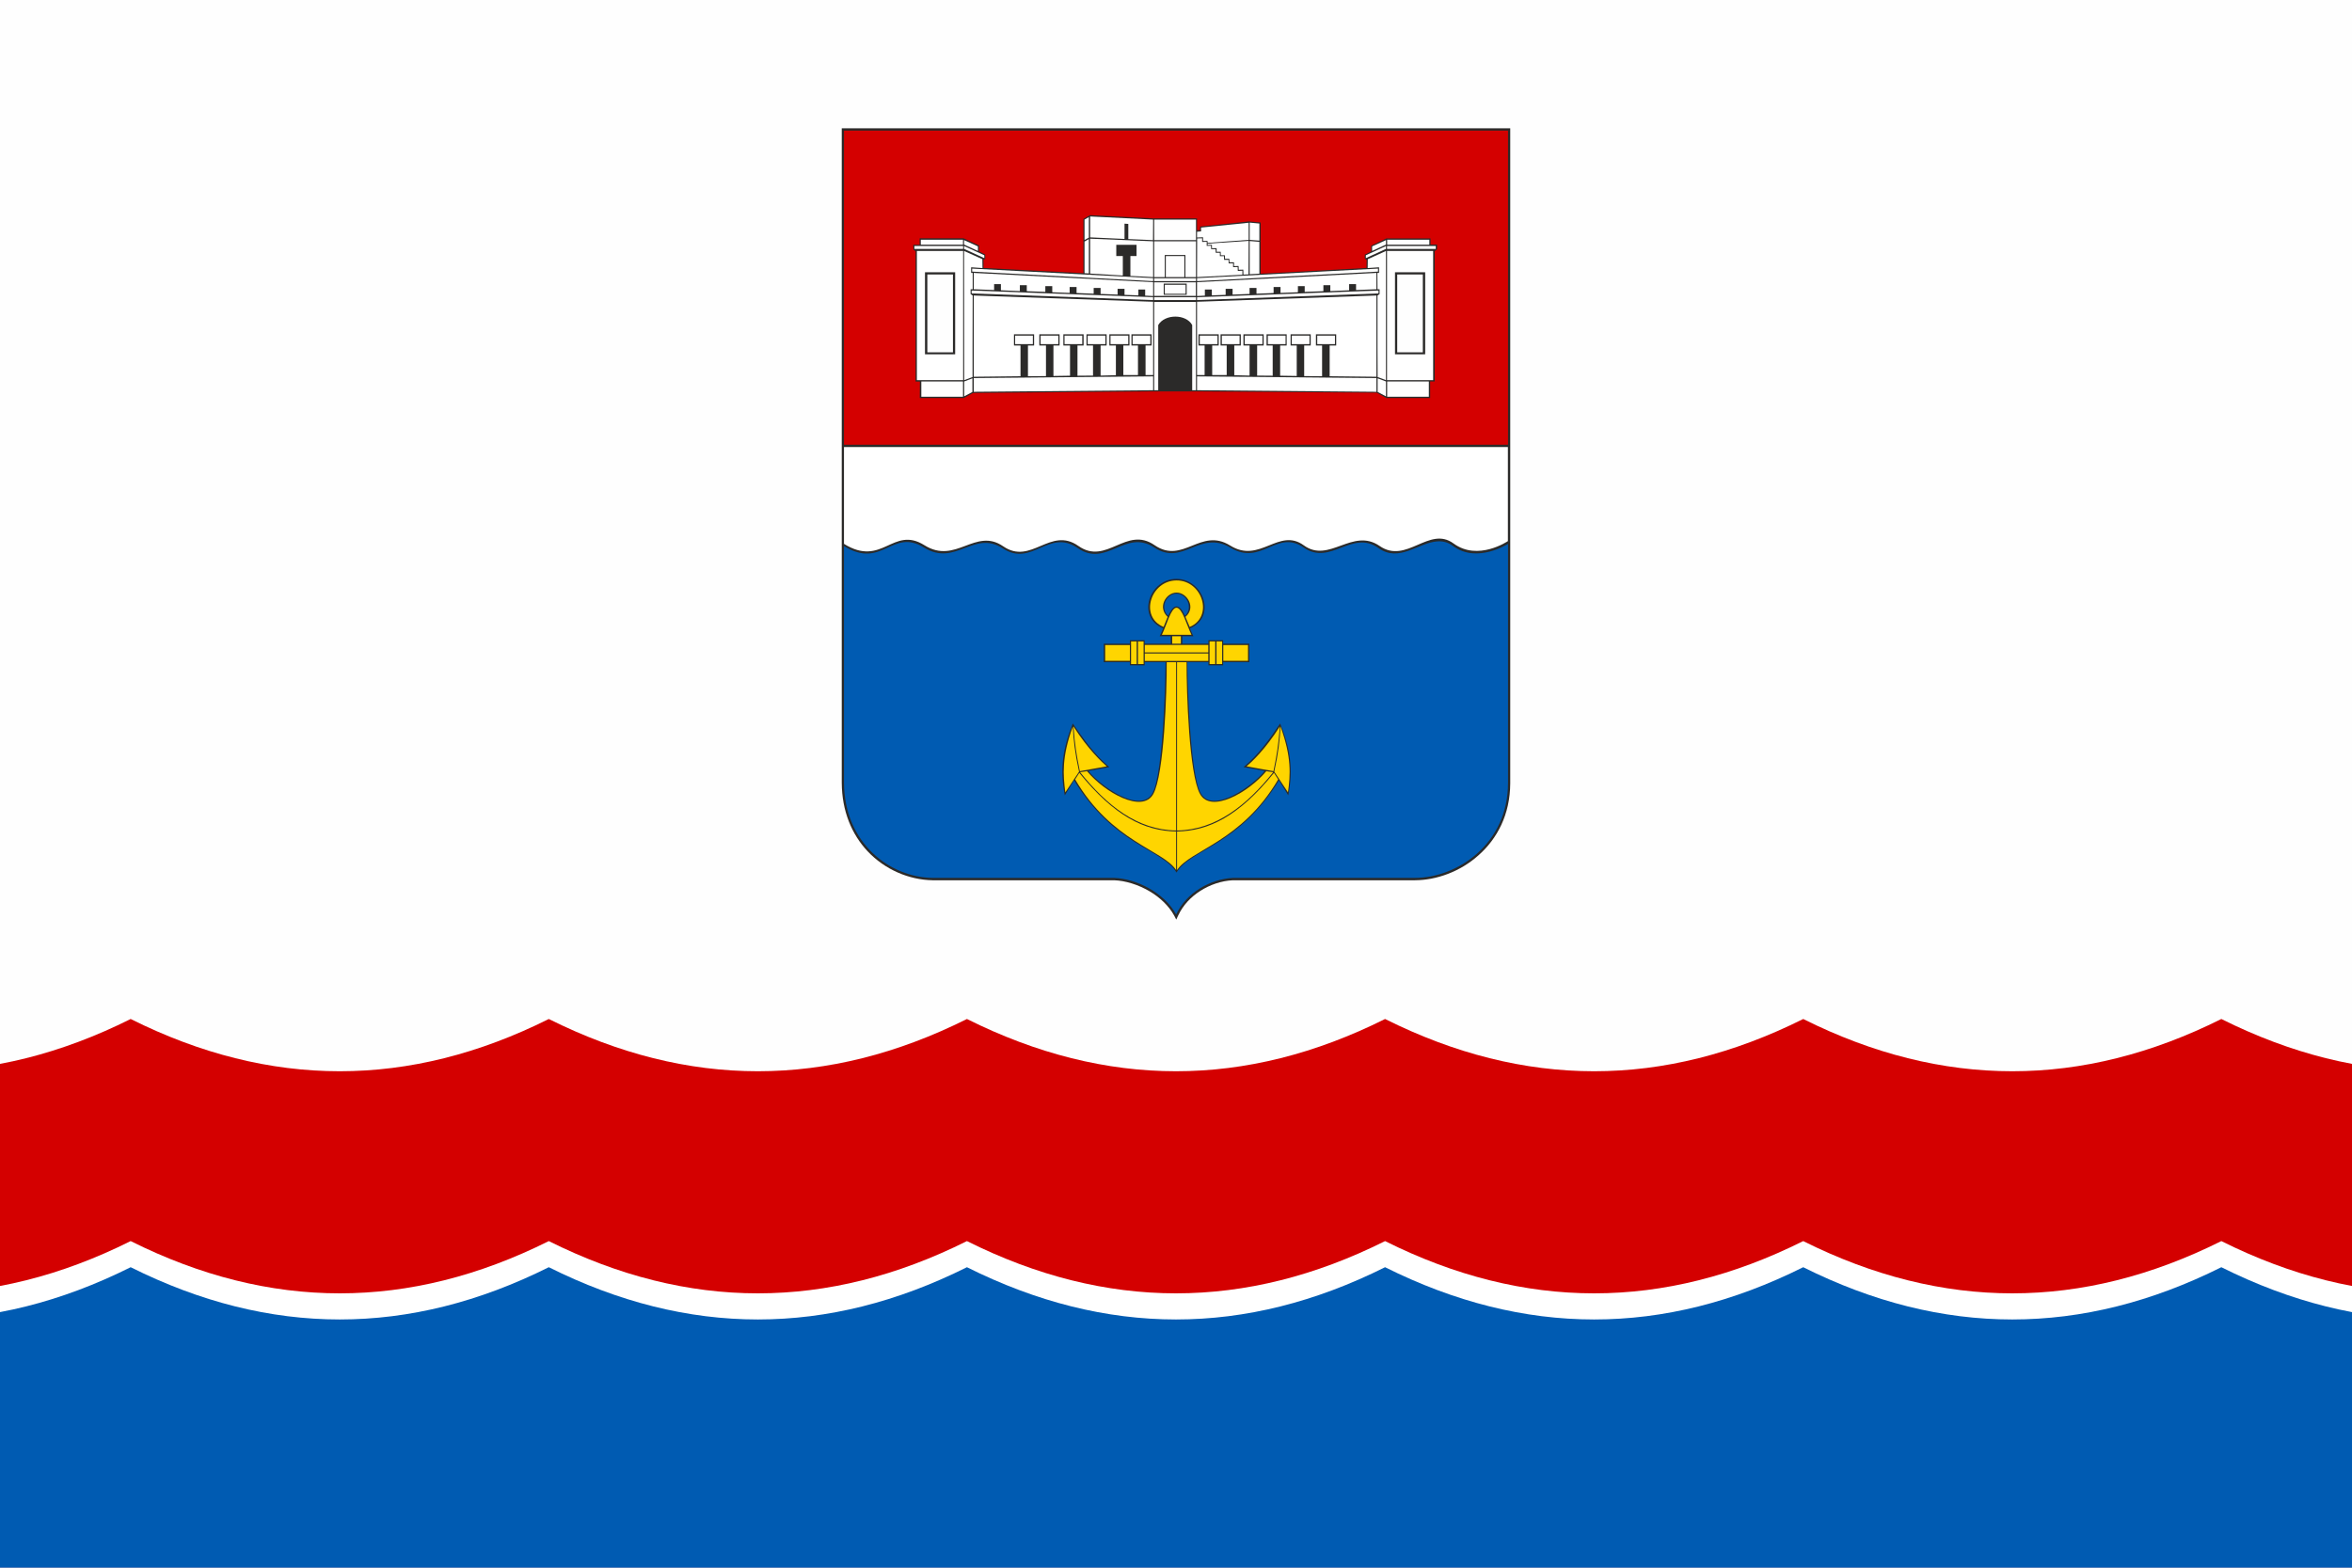 <?xml version="1.0" encoding="UTF-8"?>
<svg xmlns="http://www.w3.org/2000/svg" width="1500" height="1000" version="1.1" style="fill-rule:evenodd" viewBox="0 0 18000 12000">
<defs>
<style type="text/css">
<![CDATA[
.fil6 {fill:none}
.fil0 {fill:#FEFEFE}
.fil1 {fill:#2B2A29}
.fil4 {fill:#005BB2}
.fil2 {fill:#D40000}
.fil5 {fill:#FFD500}
.fil3 {fill:white}
]]>
</style>
</defs>
<rect class="fil0" width="18000" height="12000"/>
<path class="fil1" d="M6637 6513c-116,-125 -194,-301 -195,-522l0 -5009 5116 0 0 5014c-1,240 -101,425 -242,550 -140,126 -322,191 -486,192l-1395 0c-87,4 -175,34 -250,82 -72,46 -132,110 -168,187l-15 32 -16 -31c-42,-76 -111,-140 -189,-186 -87,-51 -185,-81 -270,-84l-1390 0c-178,-3 -365,-80 -500,-225z"/>
<path class="fil2" d="M6459 1000l0 2404 5082 0 0 -2404 -5082 0zm1882 647l486 25 334 0 0 90 23 0 0 -28 374 -39 90 8 0 392 810 -44 1 -62 -14 -8 0 -32 48 -24 0 -44 117 -56 338 0 0 47 50 0 0 36 -18 15 0 997 -35 0 0 127 -335 0 -73 -41 -1379 -10 -331 0 -1380 12 -72 39 -336 0 1 -126 -33 0 0 -998 -16 -11 -2 -38 49 0 0 -50 336 0 119 55 0 46 47 23 0 35 -13 4 0 64 764 40 0 -415 50 -29z"/>
<path class="fil3" d="M6459 3422l5081 0 0 720c0,0 -229,156 -416,18 -187,-138 -360,162 -566,19 -207,-143 -386,136 -579,-4 -192,-141 -337,143 -564,1 -227,-142 -361,147 -579,-3 -217,-151 -368,158 -583,6 -215,-152 -361,150 -575,3 -214,-148 -363,143 -604,-9 -242,-151 -321,173 -615,-10l0 -741z"/>
<path class="fil4" d="M11000 4144c-145,9 -292,165 -451,51 -203,-145 -366,140 -572,-4 -207,-143 -322,144 -559,2 -238,-142 -362,145 -584,-2 -222,-146 -365,158 -587,4 -221,-153 -348,149 -572,3 -224,-146 -360,144 -604,-7 -245,-152 -318,171 -612,-11l0 1811c3,467 355,725 678,729l1390 0c168,6 383,112 474,280 77,-165 259,-271 434,-280l1391 0c322,1 716,-256 715,-729l0 -1828c0,0 -236,153 -420,17 -40,-30 -80,-39 -121,-36zm-1996 287c205,1 310,291 102,379l27 60 -85 0 0 57 200 0 0 -26 113 0 0 26 200 0 0 142 -200 0 0 24 -113 0 0 -24 -161 0c0,0 10,860 106,1009 95,149 391,-59 486,-177l-162 -29c116,-97 199,-215 280,-334 76,185 102,349 62,550l-71 -115c-310,505 -676,525 -784,706 -108,-181 -474,-201 -784,-706l-71 115c-40,-201 -14,-365 61,-550 82,119 165,237 280,334l-161 29c95,118 391,326 487,177 95,-149 104,-1009 104,-1009l-160 0 0 24 -113 0 0 -24 -200 0 0 -142 200 0 0 -26 113 0 0 26 199 0 0 -57 -84 0 27 -60c-210,-87 -104,-380 102,-379zm0 113c-75,0 -132,106 -64,170 15,-32 36,-72 64,-72 28,0 49,39 65,72 67,-64 10,-170 -65,-170z"/>
<path class="fil5" d="M9795 5560c-112,177 -216,273 -255,306l206 37c27,-132 38,-203 49,-343zm-43 347c32,-146 42,-238 48,-345 86,235 75,371 57,503l-105 -158zm-744 458l0 295c103,-156 493,-215 774,-694l-32 -50c-269,331 -498,444 -742,449l0 0zm73 -1296l-73 0 0 1288c298,-4 533,-193 736,-446l-53 -8c-136,163 -423,326 -507,175 -84,-150 -104,-786 -103,-1009l0 0zm-866 491c113,177 217,273 255,306l-206 37c-27,-132 -38,-203 -49,-343zm43 347c-32,-146 -42,-238 -48,-345 -86,235 -74,371 -57,503l105 -158zm743 458l0 295c-103,-156 -492,-215 -773,-694l32 -50c269,331 497,444 741,449zm-72 -1296l72 0 0 1288c-299,-4 -532,-193 -735,-446l53 -8c136,163 423,326 507,175 84,-150 104,-786 103,-1009l0 0zm-168 -67l486 0 0 57 -486 0 0 -57zm601 -64l189 0 0 120 -189 0 0 -120zm-601 -1l486 0 0 57 -486 0 0 -57zm-303 1l189 0 0 120 -189 0 0 -120zm251 -28l43 0 0 173 -43 0 0 -173zm-53 0l43 0 0 173 -43 0 0 -173zm654 0l43 0 0 173 -43 0 0 -173zm-53 0l43 0 0 173 -43 0 0 -173zm-286 -40l66 0 0 57 -66 0 0 -57zm-66 -71l31 -77c-80,-74 -12,-186 68,-186 80,-1 153,115 68,186l33 77c185,-79 97,-357 -101,-356 -198,0 -287,278 -99,356zm-13 60l226 0c-35,-73 -71,-207 -114,-207 -43,0 -77,135 -112,207z"/>
<rect class="fil3" x="7051" y="2920" width="319" height="117"/>
<polygon class="fil3" points="7379,2920 7442,2896 7442,3000 7379,3034 "/>
<rect class="fil3" x="6998" y="1883" width="372.837" height="22.438"/>
<path class="fil3" d="M7017 1921l0 989 354 0 0 -989 -354 0zm62 163l231 0 0 628 -231 0 0 -628z"/>
<polygon class="fil3" points="7378,1883 7533,1954 7533,1976 7378,1905 "/>
<polygon class="fil3" points="7378,1838 7484,1886 7484,1921 7378,1872 "/>
<polygon class="fil3" points="7436,2224 8825,2275 8825,2297 7436,2246 "/>
<polygon class="fil3" points="7452,2262 7452,2884 7810,2880 7810,2645 7760,2645 7760,2559 7914,2559 7914,2645 7867,2645 7867,2880 8005,2879 8005,2645 7954,2645 7954,2559 8109,2559 8109,2645 8062,2645 8062,2878 8189,2876 8189,2645 8138,2645 8138,2559 8293,2559 8293,2645 8246,2645 8246,2876 8365,2875 8365,2645 8315,2645 8315,2559 8469,2559 8469,2645 8423,2645 8423,2875 8540,2872 8540,2645 8490,2645 8490,2559 8644,2559 8644,2645 8597,2645 8597,2871 8709,2871 8709,2645 8659,2645 8659,2559 8813,2559 8813,2645 8767,2645 8767,2871 8825,2871 8825,2310 "/>
<polygon class="fil3" points="7440,2056 8825,2129 8825,2152 7440,2079 "/>
<polygon class="fil3" points="7452,2089 7452,2214 7608,2220 7608,2175 7660,2175 7660,2222 7805,2228 7805,2183 7858,2183 7858,2229 8000,2234 8000,2190 8053,2190 8053,2237 8186,2242 8186,2197 8239,2197 8239,2243 8370,2248 8370,2204 8423,2204 8423,2250 8553,2255 8553,2211 8606,2211 8606,2257 8712,2261 8712,2216 8764,2216 8764,2263 8825,2266 8825,2160 "/>
<polygon class="fil3" points="7452,2894 8825,2881 8825,2987 7452,2999 "/>
<polygon class="fil3" points="7379,2910 7443,2886 7443,2656 7444,2262 7428,2251 7428,2214 7444,2214 7444,2089 7432,2089 7432,2046 7519,2052 7518,1984 7378,1921 "/>
<polygon class="fil3" points="8343,1827 8343,2094 8593,2109 8593,1960 8543,1960 8543,1874 8698,1874 8698,1960 8651,1960 8651,2112 8825,2121 8825,1847 "/>
<polygon class="fil3" points="8343,1657 8825,1681 8824,1838 8635,1830 8635,1714 8606,1712 8606,1829 8343,1817 "/>
<polygon class="fil3" points="8300,1681 8333,1662 8333,1819 8300,1837 "/>
<polygon class="fil3" points="8300,1849 8333,1830 8333,2093 8300,2091 "/>
<rect class="fil3" x="10616" y="2920" width="319" height="117"/>
<polygon class="fil3" points="10607,2920 10543,2896 10543,3000 10607,3034 "/>
<rect class="fil3" x="10615" y="1883" width="372.837" height="22.438"/>
<path class="fil3" d="M10968 1921l0 989 -353 0 0 -989 353 0zm-61 163l-231 0 0 628 231 0 0 -628z"/>
<polygon class="fil3" points="10607,1883 10453,1954 10453,1976 10607,1905 "/>
<polygon class="fil3" points="10607,1838 10501,1886 10501,1921 10607,1872 "/>
<polygon class="fil3" points="10550,2224 9161,2275 9161,2297 10550,2246 "/>
<polygon class="fil3" points="10534,2262 10534,2884 10176,2880 10176,2645 10226,2645 10226,2559 10071,2559 10071,2645 10118,2645 10118,2880 9981,2879 9981,2645 10031,2645 10031,2559 9877,2559 9877,2645 9924,2645 9924,2878 9797,2876 9797,2645 9847,2645 9847,2559 9693,2559 9693,2645 9740,2645 9740,2876 9621,2875 9621,2645 9671,2645 9671,2559 9516,2559 9516,2645 9563,2645 9563,2875 9446,2872 9446,2645 9496,2645 9496,2559 9341,2559 9341,2645 9388,2645 9388,2871 9277,2871 9277,2645 9327,2645 9327,2559 9172,2559 9172,2645 9219,2645 9219,2871 9161,2871 9161,2310 "/>
<polygon class="fil3" points="10546,2056 9161,2129 9161,2152 10546,2079 "/>
<polygon class="fil3" points="10534,2089 10534,2214 10378,2220 10378,2175 10325,2175 10325,2222 10181,2228 10181,2183 10128,2183 10128,2229 9985,2234 9985,2190 9933,2190 9933,2237 9800,2242 9800,2197 9747,2197 9747,2243 9616,2248 9616,2204 9563,2204 9563,2250 9433,2255 9433,2211 9380,2211 9380,2257 9274,2261 9274,2216 9221,2216 9221,2263 9161,2266 9161,2160 "/>
<polygon class="fil3" points="10534,2894 9161,2881 9161,2987 10534,2999 "/>
<polygon class="fil3" points="10607,2910 10543,2886 10542,2656 10542,2262 10558,2251 10558,2214 10542,2214 10541,2089 10554,2089 10554,2046 10467,2052 10468,1984 10607,1921 "/>
<polygon class="fil3" points="9508,2072 9508,2103 9161,2121 9162,1825 9200,1824 9200,1852 9235,1851 9235,1882 9268,1881 9269,1907 9303,1908 9304,1935 9336,1935 9336,1961 9367,1961 9368,1989 9402,1989 9403,2016 9437,2016 9437,2045 9472,2044 9473,2074 "/>
<polygon class="fil3" points="9242,1865 9242,1875 9275,1874 9275,1900 9311,1900 9311,1927 9342,1927 9343,1954 9374,1954 9375,1981 9408,1981 9409,2008 9444,2008 9444,2037 9479,2036 9480,2065 9515,2064 9516,2102 9555,2100 9556,1844 "/>
<polygon class="fil3" points="9638,1711 9564,1704 9564,1836 9638,1842 "/>
<polygon class="fil3" points="9638,1851 9564,1845 9564,2099 9638,2095 "/>
<polygon class="fil3" points="9242,1859 9241,1844 9207,1844 9207,1816 9161,1818 9161,1774 9192,1771 9192,1742 9556,1705 9556,1836 "/>
<polygon class="fil3" points="8833,1847 8833,2121 8914,2121 8914,1952 9072,1952 9072,2121 9153,2121 9153,1847 "/>
<path class="fil3" d="M8833 2311l0 676 31 0 0 -499c50,-86 213,-86 260,0l0 499 29 0 0 -676 -320 0z"/>
<rect class="fil0" x="8833" y="2161" width="319" height="104"/>
<rect class="fil1" x="8906" y="2171" width="175.76" height="85.417"/>
<rect class="fil0" x="8914" y="2180" width="159.366" height="68.882"/>
<rect class="fil0" x="8922" y="1960" width="142" height="161"/>
<rect class="fil0" x="9526" y="2569" width="135.508" height="65.161"/>
<rect class="fil0" x="9703" y="2569" width="135.531" height="65.161"/>
<rect class="fil0" x="9886" y="2569" width="135.52" height="65.161"/>
<rect class="fil0" x="10081" y="2569" width="135.52" height="65.161"/>
<rect class="fil0" x="9351" y="2569" width="135.531" height="65.185"/>
<rect class="fil0" x="9182" y="2569" width="135.531" height="65.185"/>
<rect class="fil0" x="8668" y="2569" width="135.508" height="65.161"/>
<rect class="fil0" x="8499" y="2569" width="135.52" height="65.161"/>
<rect class="fil0" x="8324" y="2569" width="135.508" height="65.161"/>
<rect class="fil0" x="8147" y="2569" width="135.508" height="65.161"/>
<rect class="fil0" x="7964" y="2569" width="135.496" height="65.161"/>
<rect class="fil0" x="7769" y="2569" width="135.531" height="65.161"/>
<rect class="fil0" x="7097" y="2101" width="196" height="596"/>
<rect class="fil0" x="8833" y="2275" width="320.079" height="21.898"/>
<rect class="fil0" x="8833" y="2130" width="320.079" height="21.909"/>
<rect class="fil0" x="8833" y="1681" width="320" height="157"/>
<rect class="fil0" x="10693" y="2101" width="196" height="596"/>
<rect class="fil0" x="10616" y="1835" width="322.736" height="37.972"/>
<rect class="fil6" x="8553" y="1885" width="135.52" height="65.185"/>
<rect class="fil0" x="7047" y="1835" width="322.783" height="37.972"/>
<path class="fil2" d="M -2200 7800
q 1600 800 3200 0
q 1600 800 3200 0
q 1600 800 3200 0
q 1600 800 3200 0
q 1600 800 3200 0
q 1600 800 3200 0
q 1600 800 3200 0 V12000 H0 z" />
<path class="fil3" d="M -2200 9500
q 1600 800 3200 0
q 1600 800 3200 0
q 1600 800 3200 0
q 1600 800 3200 0
q 1600 800 3200 0
q 1600 800 3200 0
q 1600 800 3200 0 V12000 H0 z" />
<path class="fil4" d="M -2200 9700
q 1600 800 3200 0
q 1600 800 3200 0
q 1600 800 3200 0
q 1600 800 3200 0
q 1600 800 3200 0
q 1600 800 3200 0
q 1600 800 3200 0 V12000 H0 z" />
</svg>